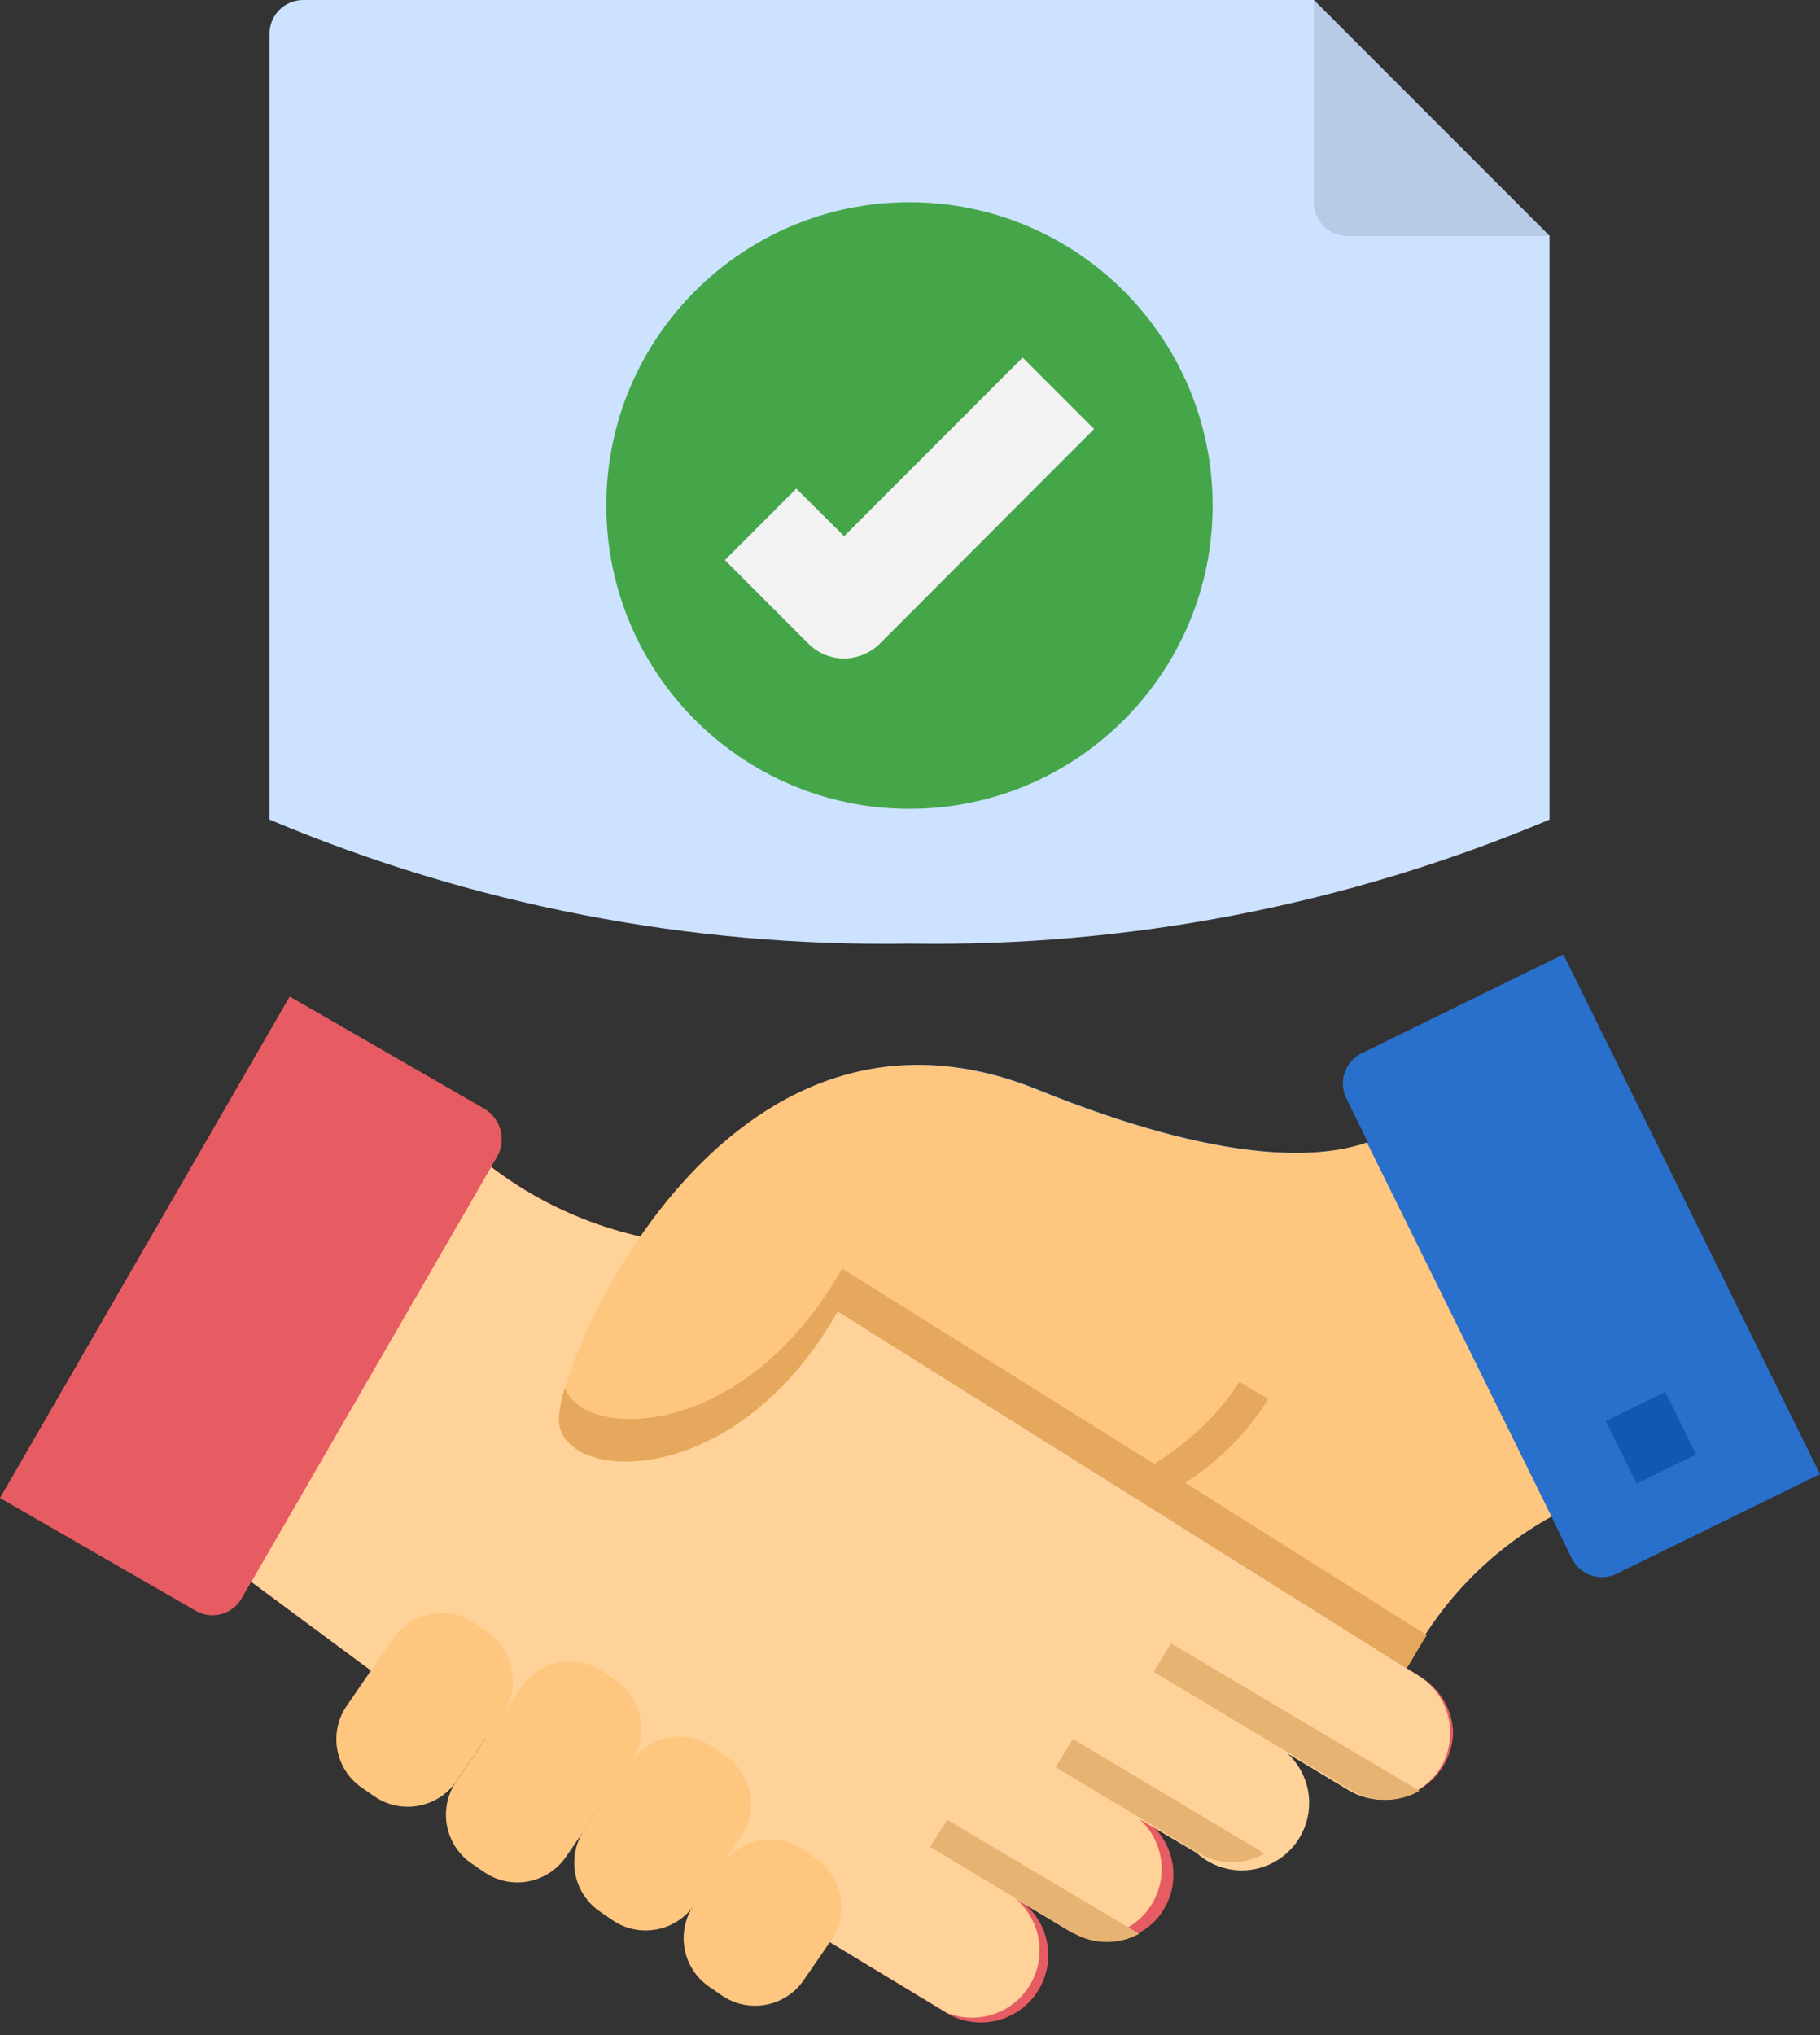 <svg xmlns="http://www.w3.org/2000/svg" width="102" height="114" viewBox="0 0 102 114" fill="none">
  <rect x="0" y="0" width="102" height="114" fill="#333333" stroke="none"/>
  <path d="M86.841 13.215V45.912C75.496 50.691 63.281 53.057 50.972 52.859C38.664 53.057 26.448 50.691 15.104 45.912V1.888C15.104 1.387 15.302 0.907 15.656 0.553C16.011 0.199 16.491 0 16.991 0H73.626L86.841 13.215Z" fill="#CCE2FF"/>
  <path d="M73.625 0V11.327C73.625 11.828 73.824 12.308 74.178 12.662C74.532 13.016 75.012 13.215 75.513 13.215H86.84L73.625 0Z" fill="#B8CBE6"/>
  <path d="M50.971 45.308C60.355 45.308 67.962 37.701 67.962 28.318C67.962 18.934 60.355 11.327 50.971 11.327C41.587 11.327 33.98 18.934 33.98 28.318C33.98 37.701 41.587 45.308 50.971 45.308Z" fill="#44A649"/>
  <path d="M88.048 87.218C88.152 87.457 88.305 87.672 88.497 87.849C88.689 88.026 88.915 88.161 89.161 88.246C89.408 88.331 89.669 88.365 89.929 88.344C90.189 88.323 90.442 88.248 90.672 88.124L101.999 82.574L87.614 53.464L76.287 59.014C76.059 59.13 75.857 59.292 75.694 59.489C75.531 59.686 75.409 59.914 75.337 60.16C75.264 60.405 75.243 60.663 75.273 60.917C75.303 61.171 75.385 61.416 75.513 61.638L76.664 63.998C73.965 64.942 68.546 65.225 58.239 61.053C40.682 53.917 31.375 76.155 31.375 79.516C31.375 82.876 41.211 83.726 47.006 73.456L78.816 93.429C80.612 89.848 83.448 86.893 86.953 84.953L88.048 87.218Z" fill="#2970CC"/>
  <path d="M79.61 93.939L46.95 73.456L35.869 69.265C32.839 68.577 29.993 67.244 27.525 65.357L27.864 64.79C28.119 64.339 28.187 63.805 28.053 63.304C27.919 62.802 27.594 62.374 27.147 62.11L16.235 55.823L0 83.914L10.912 90.201C11.131 90.337 11.377 90.427 11.632 90.464C11.888 90.502 12.149 90.487 12.398 90.419C12.648 90.352 12.881 90.234 13.083 90.073C13.285 89.912 13.452 89.712 13.573 89.483L14.083 88.596L20.766 93.561L46.478 108.777L52.859 112.647C53.429 113.032 54.093 113.254 54.78 113.29C55.466 113.325 56.15 113.172 56.756 112.848C57.362 112.523 57.868 112.04 58.219 111.449C58.571 110.858 58.754 110.182 58.749 109.494C58.744 108.859 58.579 108.235 58.269 107.681C57.959 107.127 57.514 106.66 56.975 106.323L59.958 108.116C60.718 108.616 61.633 108.825 62.535 108.703C63.437 108.582 64.265 108.139 64.866 107.456C65.219 107.04 65.477 106.553 65.624 106.029C65.771 105.504 65.802 104.953 65.716 104.415C65.63 103.877 65.428 103.364 65.125 102.911C64.822 102.458 64.425 102.077 63.96 101.792L66.98 103.68C67.741 104.18 68.656 104.388 69.558 104.267C70.46 104.145 71.288 103.702 71.889 103.019C72.242 102.605 72.502 102.119 72.65 101.595C72.799 101.071 72.832 100.521 72.747 99.983C72.663 99.445 72.463 98.932 72.162 98.478C71.861 98.025 71.465 97.642 71.001 97.356L75.646 100.15C76.211 100.508 76.862 100.71 77.531 100.733C78.2 100.757 78.864 100.603 79.454 100.286C80.044 99.969 80.538 99.501 80.888 98.93C81.237 98.358 81.428 97.704 81.441 97.035C81.418 96.407 81.238 95.795 80.918 95.255C80.598 94.714 80.149 94.262 79.61 93.939Z" fill="#E65C62"/>
  <path d="M27.506 65.357L27.525 65.376V65.357H27.506Z" fill="#FFD299"/>
  <path d="M79.611 93.939L46.951 73.456L35.87 69.265C32.841 68.582 29.996 67.256 27.525 65.376L14.084 88.615L20.767 93.561L46.479 108.777L53.049 112.742C53.88 113.083 54.804 113.117 55.658 112.838C56.511 112.559 57.237 111.985 57.706 111.219C58.174 110.453 58.354 109.545 58.213 108.658C58.073 107.771 57.62 106.963 56.938 106.38L60.091 108.268C60.913 108.553 61.808 108.545 62.625 108.246C63.442 107.947 64.13 107.375 64.574 106.627C65.018 105.879 65.19 105.001 65.061 104.14C64.932 103.28 64.51 102.491 63.866 101.906L67.057 103.793C67.471 104.17 67.964 104.45 68.5 104.612C69.036 104.775 69.602 104.816 70.156 104.733C70.709 104.65 71.238 104.444 71.703 104.132C72.167 103.819 72.557 103.407 72.842 102.926C73.128 102.444 73.303 101.905 73.355 101.347C73.407 100.79 73.334 100.227 73.141 99.701C72.949 99.176 72.642 98.699 72.243 98.306C71.843 97.914 71.362 97.615 70.832 97.431L75.609 100.301C76.458 100.799 77.468 100.945 78.424 100.709C79.379 100.472 80.205 99.872 80.725 99.036C81.071 98.466 81.26 97.815 81.272 97.148C81.286 96.517 81.141 95.893 80.85 95.332C80.56 94.771 80.134 94.292 79.611 93.939Z" fill="#FFD299"/>
  <path d="M59.164 98.998L67.225 103.831C67.779 104.151 68.407 104.319 69.047 104.319C69.686 104.319 70.315 104.151 70.869 103.831L60.127 97.412L59.164 98.998Z" fill="#E6B373"/>
  <path d="M65.621 92.051L64.658 93.656L75.778 100.32C76.352 100.651 77.003 100.826 77.665 100.826C78.328 100.826 78.979 100.651 79.553 100.32L65.621 92.051Z" fill="#E6B373"/>
  <path d="M52.123 103.453L60.222 108.324C60.778 108.628 61.401 108.787 62.034 108.787C62.668 108.787 63.291 108.628 63.846 108.324L53.086 101.943L52.123 103.453Z" fill="#E6B373"/>
  <path d="M27.319 91.42L26.619 90.938C25.115 89.904 23.058 90.284 22.023 91.787L19.433 95.552C18.398 97.055 18.779 99.113 20.282 100.147L20.982 100.629C22.485 101.663 24.543 101.283 25.577 99.78L28.168 96.015C29.202 94.512 28.822 92.454 27.319 91.42Z" fill="#FFC680"/>
  <path d="M34.51 94.13L33.81 93.649C32.307 92.614 30.249 92.994 29.215 94.498L25.575 99.787C24.541 101.29 24.921 103.348 26.424 104.382L27.124 104.864C28.628 105.898 30.685 105.518 31.72 104.015L35.359 98.726C36.394 97.222 36.014 95.165 34.51 94.13Z" fill="#FFC680"/>
  <path d="M40.651 98.346L39.951 97.864C38.447 96.83 36.39 97.21 35.355 98.713L32.765 102.478C31.73 103.981 32.111 106.039 33.614 107.073L34.314 107.555C35.818 108.59 37.875 108.21 38.91 106.706L41.5 102.942C42.534 101.438 42.154 99.381 40.651 98.346Z" fill="#FFC680"/>
  <path d="M89.994 79.606L93.332 77.965L95.056 81.472L91.718 83.113L89.994 79.606Z" fill="#1258B3"/>
  <path d="M76.608 63.998C73.908 64.942 68.49 65.225 58.182 61.053C40.625 53.917 31.318 76.155 31.318 79.516C31.318 82.876 41.154 83.725 46.95 73.456L78.816 93.429C80.612 89.848 83.448 86.893 86.953 84.953L76.608 63.998Z" fill="#FFC680"/>
  <path d="M79.968 91.598L79.062 91.031L66.432 83.065C67.277 82.504 68.073 81.873 68.811 81.177C69.68 80.337 70.441 79.392 71.076 78.364L69.453 77.401C68.823 78.41 68.054 79.326 67.168 80.12C66.405 80.825 65.577 81.457 64.695 82.008L47.195 71.058C41.739 80.724 32.734 80.724 31.658 77.741C31.47 78.316 31.356 78.912 31.318 79.516C31.318 83.065 41.154 83.725 46.95 73.456L62.505 83.197L64.393 84.386L78.835 93.448C79.288 92.768 79.572 92.164 79.968 91.598Z" fill="#E6A85C"/>
  <path d="M45.723 104.106L45.023 103.625C43.52 102.59 41.462 102.97 40.428 104.474L38.897 106.698C37.862 108.202 38.242 110.259 39.746 111.294L40.446 111.775C41.949 112.81 44.007 112.43 45.041 110.926L46.572 108.702C47.607 107.198 47.227 105.141 45.723 104.106Z" fill="#FFC680"/>
  <path d="M47.308 36.888C46.936 36.889 46.568 36.816 46.224 36.673C45.881 36.531 45.569 36.321 45.307 36.057L40.625 31.376L44.627 27.373L47.308 30.035L57.313 20.03L61.316 24.032L49.309 36.057C48.775 36.584 48.057 36.881 47.308 36.888Z" fill="#F2F2F2"/>
</svg>